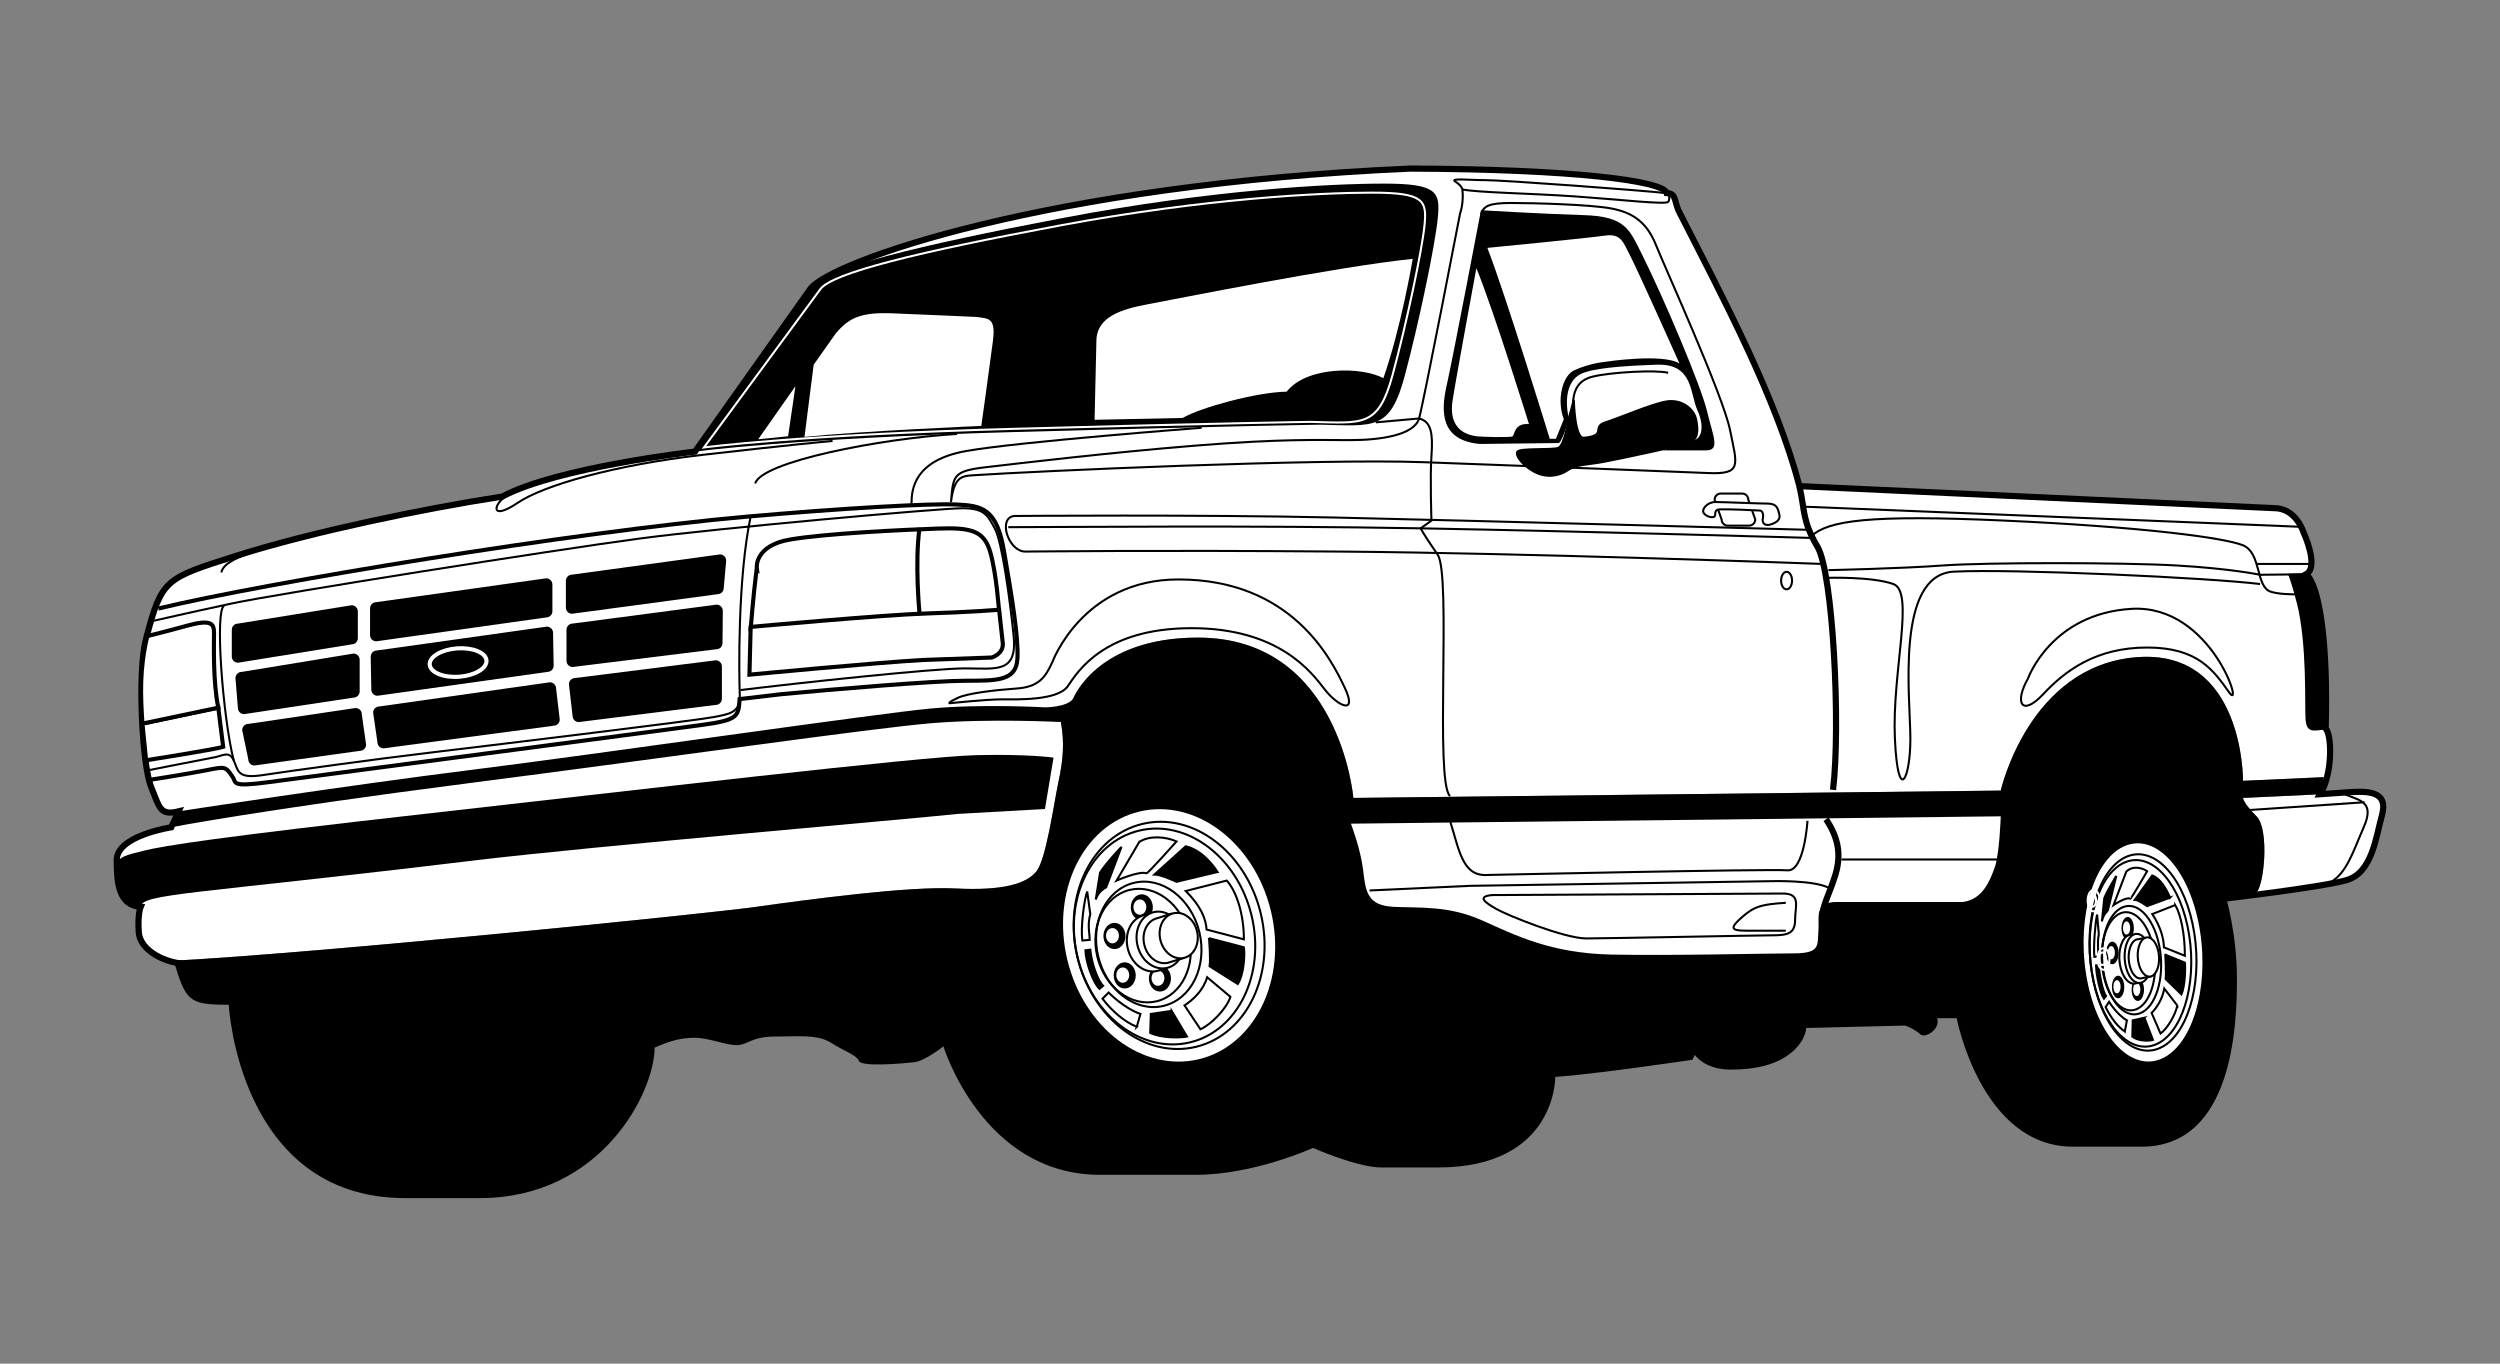 <?xml version="1.0" encoding="UTF-8" standalone="no"?>
<!-- Created with Inkscape (http://www.inkscape.org/) -->
<svg id="svg2" xmlns:rdf="http://www.w3.org/1999/02/22-rdf-syntax-ns#" xmlns="http://www.w3.org/2000/svg" height="54" width="99" version="1.1" xmlns:cc="http://creativecommons.org/ns#" xmlns:dc="http://purl.org/dc/elements/1.1/">
 <rect width="100%" height="100%" fill="#808080" stroke="none"/>
 <g id="g46980">
  <rect id="rect2990" opacity="0" height="54" width="99" y="0" x="0"/>
  <path id="path94738" fill="#fff" d="m88.147 35.524 1.163-0.145c0.339-0.145 0.582-2.52 0.048-3.053-0.533-0.533-0.533-0.727-0.533-0.727l3.053-0.145 0.145-0.678-3.199 0.145s0.049-5.234-4.216-4.895c-4.265 0.339-5.379 5.282-5.379 5.282l-25.635 0.29s-0.533-6.349-6.155-6.349c-4.022 0-4.943 2.423-4.943 2.423l-0.485 0.921c0.145 0.824 0.097 1.454-0.097 2.374-0.194 0.921-0.485 3.053-0.872 3.538-0.388 0.485-1.308 0.775-3.199 0.678-1.89-0.097-5.816 0.436-7.899 0.727-2.084 0.291-17.446 1.841-23.067 2.132l0.029 0.067c-0.728-0.166-1.375-0.62-1.413-1.197-0.048-0.726 0.073-1.003 0.073-1.003-0.848-0.062-0.945-0.886-0.945-1.855 0-0.969 2.157-1.296 2.157-1.296l0.291-0.63c-0.751 0.181-0.751-0.158-1.091-0.982-0.339-0.823-0.552-4.512-0.194-5.863 0.63-2.374 0.727-2.374 3.635-3.296 2.905-0.921 7.314-1.842 10.464-2.327 2.182-1.163 7.635-1.781 7.635-1.781l4.579-6.458c0.824-1.066 9.353-4.119 23.747-4.749 6.446 0.024 10.032 0.485 10.153 0.969 0.364 0.024 0.291 0.242 0.46 0.678 1.842 3.61 3.877 7.439 4.798 10.928l18.802 0.872c0.872 0 1.163 0.969 1.163 0.969s0.63 1.357 0.097 1.648c0.533 0.436 0.872 2.762 0.775 6.106 0.242 0.242 0.293 1.77-0.217 2.605l1.234-0.085c0.824-0.049 1.454 0.048 1.212 0.921-0.242 0.872-0.388 2.278-1.405 2.568-0.812 0.232-3.632 0.588-4.737 0.722l-0.035-0.055z"/>
  <path id="path94740" d="m42.011 28.594c0.145 0.824 0.097 1.454-0.097 2.374-0.194 0.921-0.485 3.053-0.872 3.538-0.388 0.485-1.308 0.775-3.199 0.678-1.89-0.097-5.816 0.436-7.899 0.727-2.084 0.291-17.446 1.841-23.067 2.132 0.485 1.599 0.582 1.745 2.181 1.745 0 0 0.388 7.609 6.93 7.657h3.005c4.846 0 6.93-4.216 6.93-5.961 0.678-0.291 1.066-0.388 1.599-0.388 0.533 0 1.212 0.291 1.648 0.291 0.436 0 0.582-0.339 1.502-0.339 0.921 0 1.696-0.097 2.229 0.242 0.533 0.339 1.018 0.485 1.115 0.727 0.097 0.242 1.745 0.097 2.181 0.048 0.436-0.049 1.163-0.63 1.163-0.63s1.551 5.088 6.203 5.088h3.78c2.326 0 4.652-1.066 4.652-1.066s1.745 0.775 2.714 0.775h2.229c4.701 0 4.652-3.586 4.652-3.586 1.502-0.097 5.428-0.678 5.428-0.678l0.097-0.194s0.388 0.582 1.405 0.582 1.842-0.194 2.423-0.678c0.582-0.485 0.582-0.969 0.582-0.969l3.925-0.097s0.388 0.145 0.582 0.339c0.194 0.194 0.824-0.194 0.678-0.63h0.775s0.969 5.088 4.604 5.088h2.714c3.635 0 3.78-4.846 3.78-6.639s-0.436-3.247-0.436-3.247l1.163-0.145c0.339-0.145 0.582-2.52 0.048-3.053-0.533-0.533-0.533-0.727-0.533-0.727l3.053-0.145 0.145-0.678-3.199 0.145s0.049-5.234-4.216-4.895c-4.265 0.339-5.379 5.282-5.379 5.282l-25.636 0.291s-0.533-6.349-6.155-6.349c-4.022 0-4.943 2.423-4.943 2.423-0.242 0.339-1.115 0.339-1.115 0.339s-2.472-0.145-4.555 0.049c-2.084 0.194-13.085 1.793-18.126 2.423-5.038 0.629-11.629 1.647-11.629 1.647l-0.291 0.63s3.489-0.678 11.776-1.745c8.287-1.066 15.844-2.164 18.318-2.375 2.278-0.194 5.137-0.048 5.137-0.048z"/>
  <path id="path94742" d="m5.568 35.912c-0.436 0.097-0.727-0.485-0.727-0.485l-0.194-1.113c-0.049-0.388 0.401-0.464 1.066-0.63 0.775-0.194 2.908-0.533 11.098-1.454 8.19-0.921 19.627-2.273 21.856-2.326 2.035-0.049 3.053 0.097 3.053 0.097l-0.339 2.035-3.441 0.194c-1.793 0.194-14.541 1.287-19.142 1.842-11.243 1.356-13.181 1.308-13.23 1.841z"/>
  <path id="path94744" d="m21.63 24.451c0.135 0 0.245-0.11 0.245-0.245v-1.06c0-0.135-0.11-0.245-0.245-0.245l-6.731 0.945c-0.135 0-0.245 0.11-0.245 0.245v1.06c0 0.135 0.11 0.245 0.245 0.245l6.731-0.945z"/>
  <path id="path94746" d="m13.925 25.517c0.135 0 0.245-0.11 0.245-0.245v-1.06c0-0.135-0.11-0.245-0.245-0.245l-4.501 0.727c-0.135 0-0.245 0.11-0.245 0.245v1.06c0 0.135 0.11 0.245 0.245 0.245l4.501-0.727z"/>
  <path id="path94748" d="m28.415 23.53c0.135 0 0.245-0.11 0.245-0.245l0.097-1.085c0-0.135-0.11-0.245-0.245-0.245l-5.858 0.8c-0.135 0-0.245 0.11-0.245 0.245v1.06c0 0.135 0.11 0.245 0.245 0.245l5.761-0.775z"/>
  <path id="path94750" d="m28.366 25.711c0.135 0 0.245-0.11 0.245-0.245l0.012-1.278c0-0.135-0.11-0.245-0.245-0.245l-5.7 0.75c-0.135 0-0.245 0.11-0.245 0.245v1.23c0 0.135 0.11 0.245 0.245 0.245l5.689-0.703z"/>
  <path id="path94752" d="m28.342 27.916c0.135 0 0.245-0.11 0.245-0.245v-1.279c0-0.135-0.11-0.245-0.245-0.245l-5.568 0.703c-0.135 0-0.245 0.11-0.245 0.245l0.145 1.254c0 0.135 0.11 0.245 0.245 0.245l5.422-0.68z"/>
  <path id="path94754" d="m21.68 26.607c0.135 0 0.245-0.11 0.245-0.245l-0.024-1.303c0-0.135-0.11-0.245-0.245-0.245l-6.731 0.945c-0.135 0-0.245 0.11-0.245 0.245l0.024 1.303c0 0.135 0.11 0.245 0.245 0.245l6.731-0.945z"/>
  <path id="path94756" d="m21.921 28.739c0.135 0 0.245-0.11 0.245-0.245l-0.145-1.23c0-0.135-0.11-0.245-0.245-0.245l-6.755 0.957c-0.135 0-0.245 0.11-0.245 0.245l0.17 1.169c0 0.135 0.11 0.245 0.245 0.245l6.731-0.896z"/>
  <path id="path94758" d="m13.998 27.625c0.135 0 0.245-0.11 0.245-0.245v-1.254c0-0.135-0.11-0.245-0.245-0.245l-4.429 0.727c-0.135 0-0.245 0.11-0.245 0.245l0.097 1.182c0 0.135 0.11 0.245 0.245 0.245l4.332-0.654z"/>
  <path id="path94760" d="m14.252 29.733c0.135 0 0.245-0.11 0.245-0.245l-0.17-1.206c0-0.135-0.11-0.245-0.245-0.245l-4.247 0.63c-0.135 0-0.245 0.11-0.245 0.245l0.242 1.157c0 0.135 0.11 0.245 0.245 0.245l4.174-0.581z"/>
  <path id="path94762" d="m58.598 17.581c-1.551-0.145-1.551-1.26-1.308-2.326 0.242-1.066 1.357-6.93 1.357-6.93s2.423 0.145 4.071 0.194c1.648 0.048 1.81 0.573 2.278 1.502 0.859 1.708 2.361 5.246 2.604 6.263 0.242 1.018 0.533 1.551-0.048 1.551h-1.696l1.163-0.388c0.388-0.049 0.485-0.582 0.194-1.212-0.291-0.63-0.145-1.842-1.599-1.793-1.454 0.049-2.617 0.145-3.053 0.388-0.436 0.242-0.63 0.872-0.436 1.745 0 0-0.194 0.775-0.388 0.969l-3.137 0.037z"/>
  <path id="path94764" d="m52.285 16.818c2.132 0.048 2.762 0.242 3.344-1.938 0.582-2.181 1.212-5.234 1.308-6.252 0.097-1.018 0-1.357-2.132-1.357s-6.833 0.242-12.697 1.357c-5.864 1.115-9.353 1.987-9.838 2.665-0.485 0.678-4.749 6.591-4.749 6.591s3.925-0.533 12.648-0.775c8.723-0.242 12.116-0.291 12.116-0.291z"/>
  <g fill="#fff">
   <path id="path94766" d="m53.496 32.615s0.388 1.018 0.485 1.842c0.097 0.824 0.145 1.405 1.212 1.454 1.066 0.048 2.181-0.049 3.489 0.533 1.308 0.582 2.714 1.308 5.137 1.357 2.423 0.049 6.155-0.048 7.221-0.048 1.066 0 0.921-0.339 0.969-0.872 0.048-0.533-0.194-1.163 0.727-1.163h4.992c0.775-0.097 1.066-0.824 1.26-1.357 0.194-0.533 0.242-2.035 0.242-2.035l-25.734 0.291z"/>
   <path id="path94768" d="m63.6 14.322s2.253-0.339 2.908 0.073c0 0-1.648-3.683-1.939-4.24-0.291-0.557-0.363-0.921-1.018-0.824-0.654 0.097-4.652 0.485-4.652 0.485 0.703 1.793 2.472 7.56 2.472 7.56h0.242l0.315-0.775c-0.291-0.751-0.062-1.72 0.412-1.938 0.63-0.291 1.26-0.339 1.26-0.339z"/>
   <path id="path94770" d="m58.464 10.615c0.727 1.793 2.084 6.179 2.084 6.179-0.606-0.048-0.557 0.436-0.654 0.485-0.118 0.059-1.276 0.016-1.405 0-0.775-0.097-1.09-0.606-0.969-1.405 0.121-0.8 0.945-5.258 0.945-5.258z"/>
   <path id="path94772" d="m55.944 10.251s-0.46 2.738-1.163 4.725c-0.848-0.46-3.029-0.485-3.828 0.533-1.212 0.024-3.417 0.63-4.119 1.042l-3.489 0.073 0.073-3.15c0.024-0.945 1.018-1.236 2.06-1.43 1.042-0.194 7.56-1.502 10.468-1.793z"/>
   <path id="path94774" d="m38.861 16.866s-4.822 0.206-7.003 0.436l0.363-2.859 0.872-1.236c0.509-0.606 0.969-0.848 2.229-0.8 1.26 0.049 3.368 0.145 3.368 0.145 0.436 0.073 0.751 0 0.63 0.945-0.121 0.945-0.46 3.368-0.46 3.368z"/>
   <polygon id="polygon94776" points="156.59 66.512 165.64 53.612 163.86 65.771" transform="matrix(.163 0 0 .163 4.5 6.554)"/>
  </g>
  <path id="path94778" d="m7.482 38.176c-0.921 0-1.939-0.533-1.987-1.26-0.048-0.727 0.073-1.005 0.073-1.005-0.848-0.061-0.945-0.885-0.945-1.854s2.157-1.296 2.157-1.296l0.291-0.63c-0.752 0.182-0.752-0.158-1.091-0.981-0.339-0.824-0.552-4.512-0.194-5.864 0.63-2.374 0.727-2.374 3.635-3.296 2.908-0.921 7.318-1.842 10.468-2.326 2.18-1.163 7.633-1.781 7.633-1.781l4.579-6.458c0.824-1.066 9.353-4.119 23.747-4.749 6.446 0.024 10.032 0.485 10.153 0.969 0.364 0.024 0.291 0.242 0.46 0.678 1.842 3.61 3.877 7.439 4.798 10.928l18.802 0.872c0.872 0 1.163 0.969 1.163 0.969s0.63 1.357 0.097 1.648c0.533 0.436 0.872 2.762 0.775 6.106 0.242 0.242 0.293 1.77-0.217 2.605l1.234-0.085c0.824-0.049 1.454 0.048 1.212 0.921-0.242 0.872-0.388 2.278-1.405 2.568-1.018 0.291-5.185 0.775-5.185 0.775" stroke="#000" stroke-width=".245" fill="none"/>
  <g stroke="#000" stroke-width=".163" fill="#fff">
   <path id="path94780" d="m29.968 22.481c-0.145 1.163-0.242 2.423-0.242 2.423s4.943-0.485 6.736-0.533c1.793-0.048 3.102-0.145 3.102-0.145s-0.097-1.454-0.339-2.326c-0.242-0.872-0.727-1.018-2.084-0.969-1.357 0.048-4.458 0.194-5.864 0.436-1.405 0.242-1.308 1.115-1.308 1.115z"/>
   <path id="path94782" d="m29.726 24.826s5.331-0.485 6.979-0.533c1.648-0.049 2.859-0.145 2.859-0.145l0.145 1.308c0.049 0.436-0.436 0.582-0.436 0.582l-2.714 0.097c-1.793 0.097-6.881 0.582-6.881 0.582l0.048-1.89z"/>
   <path id="path94784" d="m36.413 20.901c-0.194 1.405 0 3.392 0 3.392"/>
   <path id="path94786" d="m5.64 28.654 0.145 1.454s2.762-0.436 3.053-0.533l-0.194-1.551c-0.291 0.049-3.005 0.63-3.005 0.63z"/>
   <path id="path94788" d="m5.64 28.654 3.005-0.63c-0.218-1.017-0.17-2.592-0.17-2.956 0-0.364-0.097-0.557-1.066-0.291-0.969 0.267-1.575 0.412-1.575 0.412-0.315 1.308-0.267 2.35-0.194 3.465z"/>
  </g>
  <path id="path94790" d="m6.27 24.098c4.216-1.018 16.459-3.032 23.262-3.635 3.829-0.339 7.318-0.533 8.335-0.485s1.599 0.145 1.89 1.842c0.291 1.696 0.582 3.392 0.533 4.265-0.049 0.872-0.775 0.872-2.035 0.872-1.26 0-5.282 0.339-7.318 0.533l-1.648 0.194c-0.048 0.678-0.048 0.824-1.454 1.018-1.405 0.194-15.799 2.084-17.253 2.278-1.454 0.194-1.222 0.008-1.357-0.194-0.291-0.436-0.291-0.436-1.018-0.291-0.727 0.145-2.278 0.388-2.278 0.388" stroke="#000" stroke-width=".163" fill="none"/>
  <ellipse id="ellipse94794" rx="5.043" transform="rotate(76.41)" ry="4.145" cy="-36.297" cx="46.883" fill="#fff"/>
  <path id="path94796" fill="#fff" d="m46.299 37.041"/>
  <g stroke="#000" fill="none">
   <ellipse id="ellipse94800" rx="4.539" transform="rotate(76.41)" ry="3.731" cy="-36.297" cx="46.883" stroke-width=".082"/>
   <path id="path94802" d="m46.299 37.041" stroke-width=".082"/>
   <ellipse id="ellipse94806" rx="4.312" transform="rotate(76.41)" ry="3.544" cy="-36.111" cx="46.883" stroke-width=".082"/>
   <path id="path94808" d="m46.118 37.085" stroke-width=".082"/>
   <ellipse id="ellipse94812" rx="2.269" transform="rotate(76.41)" ry="1.865" cy="-35.201" cx="47.034" stroke-width=".082"/>
   <path id="path94814" d="m45.27 37.446" stroke-width=".082"/>
  </g>
  <g stroke="#000" stroke-width=".082">
   <path id="path94816" d="m46.397 40.031-0.824 0.121-0.024 0.751c0.461 0.218 1.212 0.194 1.454 0.145l-0.606-1.018z"/>
   <path id="path94818" d="m47.876 37.149s0.073 0.848 0.024 1.115l1.115 0.703c0.242-0.364 0.291-1.163 0.242-1.454l-1.381-0.363z"/>
   <path id="path94820" d="m48.214 34.531-1.623 0.388s-0.63-0.291-0.872-0.291l1.236-1.115c0.751 0.17 1.26 1.018 1.26 1.018z"/>
   <path id="path94822" d="m43.804 35.137s-0.315 0.145-0.412 0.485l0.17-1.066c0.242-0.388 0.848-1.018 0.848-1.018l-0.606 1.599z"/>
   <path id="path94824" d="m43.683 39.038-0.145 0.121c-0.267-0.267-0.533-1.042-0.557-1.527l0.194-0.024c0.049 0.557 0.315 1.26 0.509 1.429z"/>
  </g>
  <g stroke="#000" fill="none">
   <ellipse id="ellipse94828" rx="2.506" transform="rotate(76.41)" ry="2.06" cy="-35.431" cx="47.039" stroke-width=".082"/>
   <g stroke-width=".082">
    <path id="path94830" d="m45.495 37.395"/>
    <path id="path94832" d="m45.113 33.344-0.896 1.527s0.872-0.388 1.187-0.291c0.052 0.016 1.187-1.26 1.187-1.26-0.436-0.194-1.09-0.242-1.478 0.024z"/>
    <path id="path94834" d="m48.579 34.871-1.623 0.412c0.63 0.63 0.8 1.139 0.824 1.527l1.478 0.388c0-0.945-0.267-1.866-0.678-2.326z"/>
    <path id="path94836" d="m48.724 39.474-0.921-0.775c-0.145 0.509-0.557 0.896-0.896 1.115l0.63 0.945c0.436-0.194 1.042-0.824 1.187-1.284z"/>
    <path id="path94838" d="m45.016 40.662 0.145-0.509c-0.678-0.242-1.26-0.848-1.26-0.848l-0.242 0.242c0.363 0.485 0.872 0.921 1.357 1.115z"/>
    <path id="path94840" d="m43.175 36.202c-0.121 0.436-0.024 0.751-0.024 1.018l-0.291 0.024c-0.073-0.509 0.073-1.623 0.194-1.939l0.121 0.897z"/>
   </g>
  </g>
  <ellipse id="ellipse94846" cy="35.933" cx="45.216" rx=".437" ry=".519"/>
  <path id="path94848" d="m45.216 35.933"/>
  <ellipse id="ellipse94852" rx=".255" ry=".303" cy="35.921" cx="45.139" fill="#fff"/>
  <path id="path94854" fill="#fff" d="m45.139 35.921"/>
  <ellipse id="ellipse94860" cy="37.065" cx="44.132" rx=".437" ry=".519"/>
  <path id="path94862" d="m44.132 37.065"/>
  <ellipse id="ellipse94866" rx=".255" ry=".303" cy="37.054" cx="44.054" fill="#fff"/>
  <path id="path94868" fill="#fff" d="m44.056 37.054"/>
  <ellipse id="ellipse94874" cy="38.747" cx="45.933" rx=".437" ry=".519"/>
  <path id="path94876" d="m45.933 38.747"/>
  <ellipse id="ellipse94880" rx=".255" ry=".303" cy="38.735" cx="45.855" fill="#fff"/>
  <path id="path94882" fill="#fff" d="m45.855 38.735"/>
  <ellipse id="ellipse94888" cy="38.626" cx="44.539" rx=".437" ry=".519"/>
  <path id="path94890" d="m44.539 38.626"/>
  <g fill="#fff">
   <ellipse id="ellipse94894" rx=".255" ry=".303" cy="38.614" cx="44.461"/>
   <path id="path94896" d="m44.461 38.614"/>
   <g stroke="#000">
    <path id="path94900" d="m45.621 36.13-0.321 0.112c-0.501 0.121-0.787 0.713-0.64 1.322 0.147 0.609 0.673 1.005 1.173 0.884l0.388-0.121" stroke-width=".082"/>
    <path id="path94902" d="m45.567 37.345" stroke-width=".082"/>
    <ellipse id="ellipse94906" rx="1.135" transform="rotate(76.41)" ry=".933" cy="-35.919" cx="46.98" stroke-width=".082"/>
    <path id="path94908" d="m45.954 37.224" stroke-width=".082"/>
    <path id="path94910" d="m46.414 36.173-0.587 0.187c-0.401 0.097-0.63 0.57-0.512 1.058 0.118 0.487 0.538 0.804 0.939 0.707l0.64-0.194" stroke-width=".082"/>
    <ellipse id="ellipse94914" rx=".908" transform="rotate(76.41)" ry=".746" cy="-36.664" cx="46.98" stroke-width=".082"/>
    <path id="path94916" d="m46.68 37.049" stroke-width=".082"/>
   </g>
   <path id="path94920" d="m85.528 41.953c1.247-0.465 1.96-2.739 1.593-5.079-0.367-2.34-1.675-3.86-2.922-3.395-1.247 0.465-1.96 2.739-1.593 5.079 0.367 2.34 1.675 3.86 2.922 3.395z"/>
   <path id="path94922" d="m84.863 37.716"/>
  </g>
  <g stroke="#000" stroke-width=".082" fill="none">
   <path id="path94926" d="m85.461 41.53c1.122-0.419 1.764-2.465 1.434-4.571-0.33-2.106-1.508-3.474-2.63-3.055-1.122 0.419-1.764 2.465-1.434 4.571 0.33 2.106 1.507 3.474 2.63 3.055z"/>
   <path id="path94928" d="m84.863 37.716"/>
   <path id="path94932" d="m85.33 41.376c1.066-0.398 1.676-2.342 1.362-4.343-0.314-2.001-1.432-3.3-2.498-2.903-1.066 0.398-1.676 2.342-1.362 4.343 0.314 2.001 1.432 3.3 2.498 2.903z"/>
   <path id="path94934" d="m84.761 37.753"/>
   <path id="path94938" d="m84.585 39.972c0.561-0.209 0.882-1.232 0.717-2.285-0.165-1.053-0.754-1.737-1.315-1.528-0.561 0.209-0.882 1.233-0.717 2.286s0.754 1.737 1.315 1.528z"/>
   <path id="path94940" d="m84.288 38.065"/>
  </g>
  <g stroke="#000" stroke-width=".082">
   <path id="path94942" d="m84.918 40.301-0.462 0.105-0.014 0.649c0.258 0.188 0.679 0.168 0.815 0.126l-0.339-0.88z"/>
   <path id="path94944" d="m85.747 37.809s0.041 0.733 0.014 0.963l0.625 0.607c0.136-0.314 0.163-1.005 0.136-1.257l-0.774-0.314z"/>
   <path id="path94946" d="m85.936 35.547-0.91 0.335s-0.353-0.251-0.489-0.251l0.692-0.963c0.421 0.147 0.706 0.88 0.706 0.88z"/>
   <path id="path94948" d="m83.466 36.07s-0.177 0.126-0.231 0.419l0.095-0.922c0.136-0.335 0.475-0.88 0.475-0.88l-0.339 1.383z"/>
   <path id="path94950" d="m83.397 39.443-0.082 0.105c-0.149-0.23-0.299-0.901-0.312-1.32l0.109-0.021c0.027 0.482 0.176 1.089 0.285 1.236z"/>
  </g>
  <g stroke="#000" stroke-width=".082" fill="none">
   <path id="path94954" d="m84.742 40.128c0.62-0.231 0.974-1.361 0.792-2.524-0.182-1.163-0.832-1.919-1.452-1.687-0.62 0.231-0.974 1.361-0.792 2.524 0.182 1.163 0.832 1.919 1.452 1.687z"/>
   <path id="path94956" d="m84.412 38.021"/>
   <path id="path94958" d="m84.199 34.521-0.502 1.319s0.489-0.335 0.665-0.251c0.029 0.014 0.665-1.089 0.665-1.089-0.244-0.168-0.611-0.209-0.828 0.021z"/>
   <path id="path94960" d="m86.141 35.84-0.91 0.356c0.353 0.544 0.448 0.984 0.462 1.319l0.828 0.335c0-0.817-0.149-1.613-0.38-2.011z"/>
   <path id="path94962" d="m86.222 39.819-0.516-0.671c-0.082 0.44-0.312 0.775-0.502 0.963l0.353 0.817c0.244-0.168 0.584-0.712 0.665-1.11z"/>
   <path id="path94964" d="m84.144 40.845 0.081-0.44c-0.38-0.209-0.706-0.733-0.706-0.733l-0.136 0.209c0.204 0.419 0.489 0.796 0.76 0.963z"/>
   <path id="path94966" d="m83.113 36.992c-0.068 0.377-0.014 0.649-0.014 0.88l-0.163 0.021c-0.041-0.44 0.041-1.403 0.109-1.675l0.068 0.775z"/>
  </g>
  <ellipse id="ellipse94972" cy="36.758" cx="84.256" rx=".245" ry=".448"/>
  <path id="path94974" d="m84.256 36.758"/>
  <ellipse id="ellipse94978" rx=".143" ry=".262" cy="36.748" cx="84.212" fill="#fff"/>
  <path id="path94980" fill="#fff" d="m84.212 36.748"/>
  <ellipse id="ellipse94986" cy="37.737" cx="83.649" rx=".245" ry=".448"/>
  <path id="path94988" d="m83.649 37.737"/>
  <ellipse id="ellipse94992" rx=".143" ry=".262" cy="37.727" cx="83.606" fill="#fff"/>
  <path id="path94994" fill="#fff" d="m83.606 37.727"/>
  <ellipse id="ellipse95000" cy="39.19" cx="84.658" rx=".245" ry=".448"/>
  <path id="path95002" d="m84.658 39.19"/>
  <ellipse id="ellipse95006" rx=".143" ry=".262" cy="39.18" cx="84.614" fill="#fff"/>
  <path id="path95008" fill="#fff" d="m84.614 39.18"/>
  <ellipse id="ellipse95014" cy="39.085" cx="83.877" rx=".245" ry=".448"/>
  <path id="path95016" d="m83.877 39.085"/>
  <g fill="#fff">
   <ellipse id="ellipse95020" rx=".143" ry=".262" cy="39.075" cx="83.833"/>
   <path id="path95022" d="m83.833 39.075"/>
   <g stroke="#000" stroke-width=".082">
    <path id="path95024" d="m84.484 37.008-0.18 0.019c-0.281 0.105-0.441 0.616-0.359 1.143 0.083 0.527 0.377 0.869 0.657 0.764l0.217-0.026"/>
    <path id="path95026" d="m84.453 37.979"/>
    <path id="path95030" d="m84.812 38.907c0.281-0.105 0.441-0.616 0.359-1.143-0.083-0.527-0.377-0.868-0.657-0.764s-0.441 0.616-0.359 1.143c0.083 0.527 0.377 0.869 0.657 0.764z"/>
    <path id="path95032" d="m84.663 37.953"/>
    <path id="path95034" d="m84.928 37.142-0.329 0.065c-0.224 0.084-0.353 0.493-0.287 0.914 0.066 0.421 0.301 0.695 0.526 0.611l0.358-0.071"/>
    <path id="path95038" d="m85.196 38.66c0.225-0.084 0.353-0.493 0.287-0.914s-0.301-0.695-0.526-0.611c-0.224 0.084-0.353 0.493-0.287 0.914 0.066 0.421 0.302 0.695 0.526 0.611z"/>
    <path id="path95040" d="m85.077 37.899"/>
   </g>
  </g>
  <g stroke="#000" fill="none">
   <g stroke-width=".082">
    <path id="path95042" d="m41.671 26.223c-0.276 0.613-0.552 0.98-1.409 1.042-0.858 0.061-1.93 0.184-2.329 0.368-0.398 0.184-0.337 0.215-0.337 0.215s1.471-0.153 2.053-0.153c0.582 0 2.237 0.061 2.635-0.521 0.398-0.582 1.44-2.298 4.902-2.298s4.749 1.746 5.27 2.421c0.521 0.674 1.318 1.042 0.797-0.061-0.521-1.103-2.083-4.29-6.588-4.29-3.799 0-4.994 3.279-4.994 3.279z"/>
    <path id="path95044" d="m36.096 19.942c0-0.552 0.092-1.716 2.175-2.083 2.083-0.368 9.315-0.919 9.315-0.919"/>
    <path id="path95046" d="m58.647 8.498c0.092-0.337 0.306-0.46 1.195-0.46 0.889 0 3.125 0.061 3.953 0.215 0.827 0.153 1.409 0.521 1.777 1.44 0.368 0.919 2.666 5.975 2.941 7.354 0.276 1.379 0.49 1.746-0.889 1.685-1.379-0.061-7.078-0.276-11.245-0.429-4.167-0.153-15.402 0.355-17.894 0.521-0.46 0.031-0.705 0.123-0.827 1.057 0.092-1.042 0.061-1.226 1.379-1.379 1.318-0.153 4.902-0.582 8.334-0.858 3.432-0.276 4.841-0.215 6.097-0.215s2.543-0.215 2.727-0.858c0.184-0.643 1.624-8.12 1.624-8.12s0.153-0.398 0.092-0.95c0.552 0.123 2.666 0.153 4.443 0.276s3.615 0.337 3.708 0.215 0-0.337 0-0.337c-1.103-0.123-6.526-0.521-7.231-0.521-0.705 0-1.44-0.092-1.195 0.061 0.245 0.153 0.276 0.306 0.276 0.306"/>
    <path id="path95048" d="m54.48 16.725 1.716-0.153c0.49 0.123 0.552 0.613 0.49 1.471-0.061 0.858 0 2.574 0 2.574l-0.429 0.306s0.123 0.245 0.674 1.042c0.552 0.797-0.123 9.008 0.49 9.56"/>
    <path id="path95050" d="m37.903 17.184c-3.064 0.184-7.752 1.103-7.997 1.961"/>
    <path id="path95052" d="m20.04 19.636c-0.552 0.398-0.582 0.98 0.46 0.276s3.861-1.501 7.323-1.9c3.462-0.398 5.147-0.552 5.147-0.552"/>
    <path id="path95054" d="m10.082 21.811c-0.49 0.215-1.226 0.429-1.318 0.858"/>
    <path id="path95056" d="m5.824 30.512s2.329-0.46 2.666-0.521c0.337-0.061 0.582-0.276 0.766 0.123s0.123 0.735 1.134 0.582c1.011-0.153 4.29-0.613 6.863-0.919 2.574-0.306 10.387-1.256 11-1.379 0.613-0.123 1.073-0.153 1.042-0.889-0.031-0.735-0.092-4.565 0.429-7.047"/>
    <path id="path95058" d="m29.324 27.326c2.237-0.276 7.66-0.858 8.886-0.858s2.083 0.215 1.93-1.287c-0.153-1.501-0.46-3.708-0.735-4.228-0.276-0.521-0.398-0.827-1.287-0.827-0.888 0-9.743 0.797-12.746 1.195-3.411 0.452-14.462 2.206-16.178 2.574-1.716 0.368-3.187 0.705-3.187 0.705"/>
    <path id="path95060" d="m9.255 30.114c-0.429-1.686-0.766-6.036-0.368-6.128"/>
    <path id="path95062" d="m72.159 22.332s-11.521-0.429-19.119-0.49c-7.599-0.061-11.766 0-12.44 0-0.674 0-1.103-1.348-0.429-1.409 0 0 7.231-0.061 12.685 0.061 5.454 0.123 18.874 0.49 18.874 0.49"/>
   </g>
   <path id="path95064" d="m71.257 19.253c0.227 0.996 0.105 1.363 0.718 2.405 0.613 1.042 0.919 7.108 0.613 9.621" stroke-width=".245"/>
   <g stroke-width=".082">
    <line id="line95066" y2="20.861" y1="20.064" x2="91.094" x1="71.424"/>
    <path id="path95068" d="m80.308 26.867c-0.552 0.98-0.245 1.532 0.613 0.613 0.858-0.919 2.083-1.838 4.106-1.838s2.635 0.919 3.248 1.777-0.674-3.493-3.861-3.309c-3.187 0.184-4.106 2.758-4.106 2.758z"/>
    <path id="path95070" d="m71.729 21.229c0.674-0.613 2.267-0.858 7.66-0.613 5.393 0.245 8.702 0.674 9.437 0.98 0.735 0.306 0.49 1.655 1.103 1.838 0.613 0.184 1.716 0.061 1.716 0.061"/>
    <path id="path95072" d="m89.5 23.128c-1.961-0.245-9.805-0.613-12.133-0.49-2.329 0.123-1.716 5.025-1.716 6.618s-0.49 2.635-0.613 0 0.797-5.822-0.061-6.128-2.635-0.245-2.635-0.245"/>
    <path id="path95074" d="m72.404 22.577s2.88-0.061 4.535-0.184c1.655-0.123 7.108-0.123 9.253 0s3.309 0.368 3.309 0.368l1.819-0.019"/>
    <line id="line95076" y2="22.332" y1="22.332" x2="91.584" x1="89.378"/>
    <path id="path95078" d="m92.872 31.462c0.613 0.245 1.164 0.306 0.735 1.287-0.429 0.98-0.674 1.838-1.348 2.206"/>
   </g>
  </g>
  <path id="path95080" stroke-width=".082" stroke="#000" d="m92.095 28.849c-0.511 0.041-0.726 0.163-0.757-0.419-0.031-0.582 0.061-2.941-0.337-4.535-0.167-0.668-0.337-1.134-0.337-1.134l0.655-0.019c0.785 0.938 0.889 4.626 0.776 6.106z"/>
  <g stroke="#000" fill="none">
   <g stroke-width=".082">
    <line id="line95082" y2="32.075" y1="31.769" x2="89.102" x1="93.636"/>
    <path id="path95084" d="m57.421 32.504c0.368 1.164 0.49 2.206 1.471 2.145 0 0 11.214-0.245 11.888-0.184 0.674 0.061 0.797-1.961 0.797-1.961"/>
    <path id="path95086" d="m59.075 35.446c-0.613 0.061-0.245 0.306 0.184 0.552s2.696 1.164 3.554 1.164c0.858 0 6.741-0.123 7.354-0.123s0.919-0.061 0.919-0.613 0.245-1.042-0.49-1.042c-0.735 0-11.521 0.061-11.521 0.061z"/>
    <path id="path95088" d="m70.718 35.751c-0.919 0.061-1.226 0.123-1.716 0.552-0.49 0.429-0.49 0.552 0.123 0.552h1.593"/>
   </g>
   <path id="path95090" d="m72.311 32.442c0.49 0.735 0.613 1.409 0.368 2.206-0.245 0.797-0.552 1.287-0.49 1.655" stroke-width=".245"/>
   <path id="path95092" d="m72.496 35.201c-0.552-0.368-2.39-0.306-2.39-0.306l-11.888 0.184-3.983 0.184" stroke-width=".082"/>
   <line id="line95094" stroke-width=".082" y2="34.036" y1="34.036" x2="79.114" x1="72.924"/>
  </g>
  <path id="path95096" stroke-width=".082" stroke="#000" d="m62.122 16.575 0.201-0.739s0.032 1.537 0.398 1.501c0.95-0.092 0.276-0.429 0.858-0.613s1.838-0.735 2.421-0.827c0.582-0.092 1.073 0.276 1.164 0.705 0.092 0.429 0.092 0.827-0.306 0.95-0.398 0.123-2.696 0.613-3.34 0.735-0.644 0.123-1.073 0.092-1.44 0.337-0.368 0.245-0.858 0.306-1.318 0.061-0.46-0.245-0.766-0.644-0.674-0.797 0.092-0.153 1.379-0.061 1.624-0.153 0.245-0.092 0.412-1.161 0.412-1.161z"/>
  <g stroke="#000" stroke-width=".082" fill="none">
   <path id="path95098" d="m62.292 16.357c-0.031-0.644 0.031-1.256 0.766-1.44 0.735-0.184 2.574-0.276 3.003-0.153"/>
   <path id="path95100" d="m69.263 20.815c0.135 0 0.245-0.11 0.245-0.245l-0.276-0.781c0-0.135-0.11-0.245-0.245-0.245h-0.843c-0.135 0-0.245 0.11-0.245 0.245l0.276 0.781c0 0.135 0.11 0.245 0.245 0.245h0.843z"/>
   <path id="path95102" d="m68.566 20.133"/>
  </g>
  <path id="path95104" d="m69.799 20.585c0 0.199 0.168 0.245 0.368 0.168s0.352-0.184 0.291-0.398-0.077-0.414-0.475-0.414-1.731-0.061-2.053-0.061c-0.322 0-0.536 0.276-0.475 0.414s0.337 0.23 0.429 0.168-0.046-0.276 0.215-0.291 1.363 0.031 1.578 0.046 0.123 0.368 0.123 0.368z" stroke="#000" stroke-width=".082" fill="#fff"/>
  <g fill="none">
   <ellipse id="ellipse95108" rx=".563" transform="rotate(85.852)" stroke="#fff" ry="1.127" cy="-16.195" cx="27.481" stroke-width=".163"/>
   <path id="path95110" d="m18.141 26.239" stroke="#fff" stroke-width=".163"/>
   <g stroke="#000" stroke-width=".082">
    <ellipse id="ellipse95114" rx=".217" ry=".347" cy="22.991" cx="70.749"/>
    <path id="path95116" d="m70.749 22.991"/>
    <path id="path95118" d="m39.926 20.876c2.329 0 9.59-0.077 16.331 0.046s15.504 0.383 15.504 0.383"/>
   </g>
   <g stroke="#fff" stroke-width=".082">
    <path id="path95120" d="m51.898 16.706c2.068 0.046 2.679 0.23 3.244-1.843 0.564-2.073 1.175-4.976 1.269-5.944 0.094-0.968 0-1.29-2.068-1.29s-6.628 0.23-12.316 1.29c-5.688 1.06-9.072 1.889-9.543 2.534-0.47 0.645-4.607 6.266-4.607 6.266s3.808-0.507 12.269-0.737c8.461-0.231 11.752-0.276 11.752-0.276z"/>
    <ellipse id="ellipse95126" rx=".238" ry=".426" cy="35.665" cx="82.91"/>
    <path id="path95128" d="m82.91 35.665"/>
    <ellipse id="ellipse95132" rx=".139" ry=".249" cy="35.655" cx="82.867"/>
    <path id="path95134" d="m82.867 35.655"/>
    <ellipse id="ellipse95140" rx=".238" ry=".426" cy="37.975" cx="83.299"/>
    <path id="path95142" d="m83.299 37.975"/>
    <ellipse id="ellipse95146" rx=".139" ry=".249" cy="37.967" cx="83.256"/>
    <path id="path95148" d="m83.258 37.967"/>
   </g>
  </g>
 </g>
</svg>
